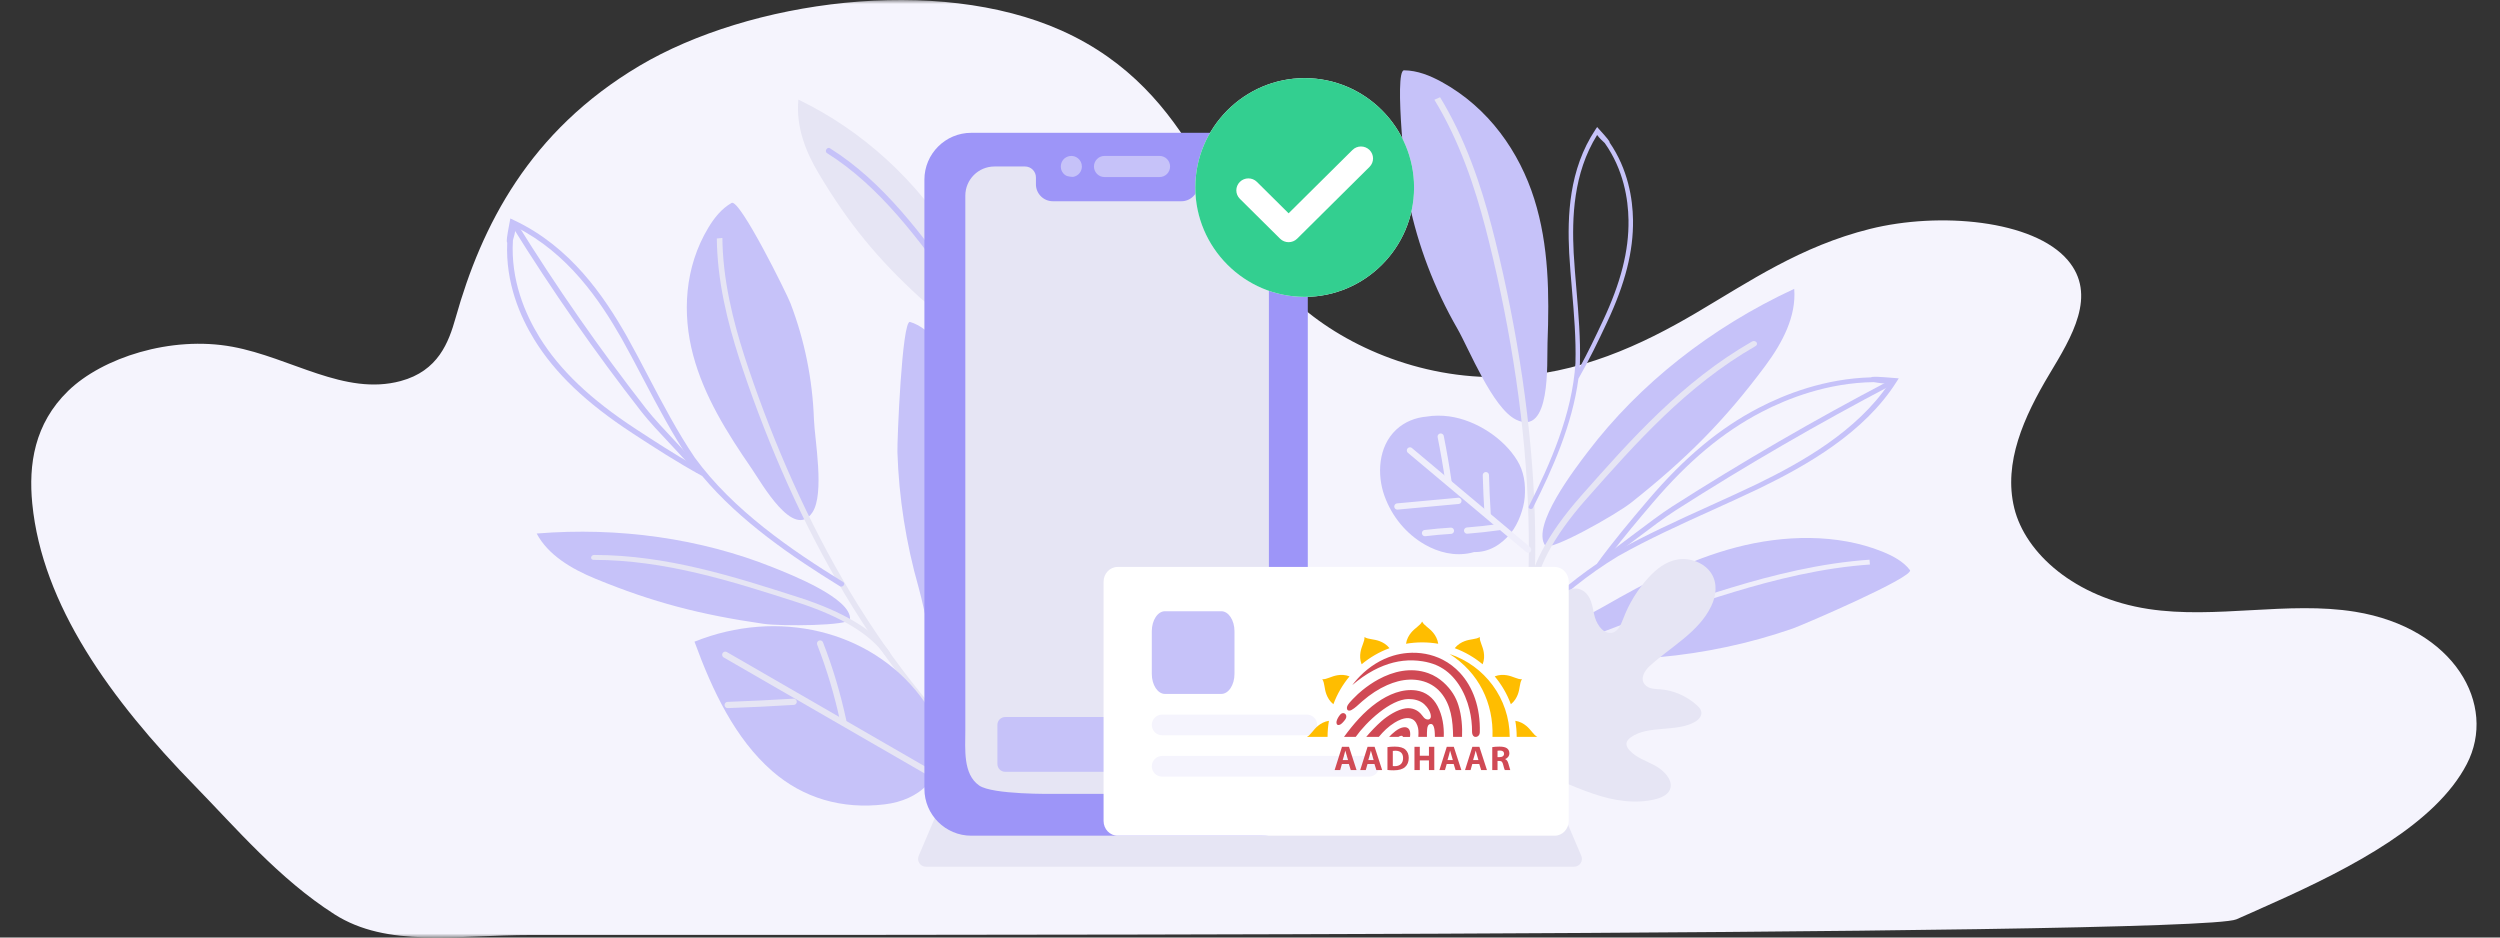 <svg width="320" height="120" viewBox="0 0 320 120" fill="none" xmlns="http://www.w3.org/2000/svg">
<rect x="0" y="0" width="320" height="120" fill="#333333" stroke="none"/>
<mask id="mask0" mask-type="alpha" maskUnits="userSpaceOnUse" x="0" y="0" width="320" height="120">
<path d="M316 0H4C1.791 0 0 1.791 0 4V116C0 118.209 1.791 120 4 120H316C318.209 120 320 118.209 320 116V4C320 1.791 318.209 0 316 0Z" fill="#F7FAFF"/>
</mask>
<g mask="url(#mask0)">
<path d="M286.251 117.677C281.065 119.908 91.512 119.678 68.055 119.678C58.341 119.678 49.589 121.364 42.792 117.018C35.704 112.486 30.156 105.931 24.927 100.579C14.126 89.523 5.403 77.418 4.13 64.456C3.644 59.486 4.378 54.252 8.735 50.024C13.092 45.797 21.872 42.926 29.76 44.387C37.263 45.776 44.108 50.703 51.277 48.776C56.1 47.479 57.435 43.812 58.322 40.672C61.639 28.9 67.74 16.809 81.84 8.431C95.945 0.057 119.925 -3.208 135.836 3.893C144.611 7.81 149.578 14.074 153.268 20.275C156.957 26.476 159.788 32.964 165.708 38.497C171.628 44.031 181.557 48.578 192.458 48.258C202.03 47.977 210.209 44.108 217.068 40.071C223.928 36.03 230.501 31.512 239.357 29.303C248.213 27.091 260.268 28.149 264.663 33.289C268.486 37.761 265.178 43.128 262.341 47.859C259.043 53.366 256.412 59.233 257.823 65.026C259.234 70.818 265.588 76.51 274.992 77.95C283.591 79.268 292.891 76.912 301.456 78.304C314.173 80.372 319.688 90.228 315.746 97.809C311.804 105.39 301.275 110.981 290.684 115.704C290.684 115.704 290.684 115.704 290.679 115.704C288.987 116.463 287.552 117.116 286.251 117.677Z" fill="#F5F4FD"/>
<path d="M179.719 9C181.438 9.018 183.056 9.68 184.502 10.47C190.596 13.801 194.507 19.507 196.385 25.471C198.267 31.434 198.313 37.698 198.083 43.869C197.99 46.413 198.556 55.939 194.046 53.711C191.037 52.222 188.044 44.678 186.547 42.073C183.588 36.929 181.492 31.42 180.335 25.775C180.054 24.415 178.365 8.986 179.719 9Z" fill="#C6C2F9"/>
<path d="M203.253 57.817C209.846 49.142 219.014 41.905 229.66 36.972C229.945 40.467 228.168 43.855 225.967 46.817C220.753 53.829 215.866 58.726 208.811 64.321C206.803 65.913 198.357 70.646 197.787 69.834C195.985 67.269 201.581 60.014 203.253 57.817Z" fill="#C6C2F9"/>
<path d="M192.153 101.72L191.357 101.548C193 95.964 194.191 90.076 194.895 84.051C195.561 78.356 195.813 72.374 195.641 66.275C195.482 60.551 194.945 54.555 194.048 48.456C193.193 42.646 192.028 36.747 190.586 30.919C189.437 26.283 187.727 20.241 184.659 14.606C184.319 13.984 183.963 13.365 183.598 12.767L184.328 12.445C184.697 13.053 185.061 13.68 185.405 14.313C188.511 20.012 190.234 26.104 191.391 30.776C192.837 36.621 194.006 42.542 194.861 48.37C195.762 54.494 196.299 60.515 196.462 66.26C196.634 72.389 196.383 78.399 195.712 84.123C195.004 90.179 193.805 96.1 192.153 101.72Z" fill="#E6E5F4"/>
<path d="M195.887 77.157C195.883 77.157 195.875 77.157 195.871 77.157C195.644 77.15 195.468 76.986 195.477 76.792C195.653 72.936 197.987 68.439 202.422 63.423C208.76 56.258 215.311 48.849 224.26 43.712C224.449 43.605 224.705 43.648 224.831 43.809C224.956 43.969 224.906 44.188 224.717 44.295C215.881 49.364 209.372 56.727 203.076 63.846C198.746 68.743 196.466 73.108 196.298 76.817C196.29 77.011 196.105 77.157 195.887 77.157Z" fill="#E6E5F4"/>
<path fill-rule="evenodd" clip-rule="evenodd" d="M195.839 65.134C195.877 65.148 195.915 65.155 195.952 65.155C196.066 65.155 196.17 65.101 196.216 65.005C198.685 60.107 201.251 54.391 202.039 48.463C202.043 48.456 202.048 48.449 202.053 48.441C202.059 48.434 202.064 48.427 202.068 48.42C203.443 46.023 204.57 43.666 205.702 41.258C208.028 36.307 209.085 32.143 209.026 28.154C208.984 25.442 208.397 21.693 206.037 18.248C206.046 18.083 205.778 17.747 204.696 16.552L204.432 16.259L204.218 16.581C200.794 21.714 200.622 27.735 200.857 32.411C200.945 33.956 201.079 35.538 201.209 37.069C201.473 40.174 201.745 43.379 201.657 46.481C201.246 53.02 198.409 59.417 195.688 64.812C195.625 64.937 195.692 65.08 195.839 65.134ZM201.431 32.393C201.209 27.921 201.36 22.204 204.432 17.278C204.725 17.683 205.199 18.126 205.409 18.312C207.815 21.718 208.406 25.467 208.448 28.165C208.511 32.085 207.467 36.189 205.166 41.079C204.222 43.093 203.275 45.071 202.19 47.064C202.205 46.888 202.218 46.708 202.229 46.531L202.231 46.502C202.319 43.372 202.047 40.153 201.783 37.036C201.653 35.509 201.519 33.931 201.431 32.393Z" fill="#C6C2F9"/>
<path d="M244.469 72.967C243.647 71.88 242.31 71.161 240.939 70.606C235.167 68.284 228.339 68.463 222.236 70.059C216.133 71.654 210.625 74.563 205.331 77.604C203.148 78.856 194.542 82.963 198.608 84.794C201.32 86.018 209.33 84.386 212.315 84.122C218.208 83.596 224.014 82.351 229.5 80.441C230.812 79.979 245.114 73.822 244.469 72.967Z" fill="#C6C2F9"/>
<path d="M239.297 71.641C238.593 71.691 237.872 71.751 237.155 71.83C230.709 72.521 224.568 74.277 219.932 75.733C214.135 77.55 208.405 79.582 202.901 81.768C197.117 84.065 191.592 86.544 186.487 89.138C185.875 89.449 185.271 89.76 184.668 90.079C185.087 90.1 185.506 90.125 185.925 90.15C186.235 89.989 186.541 89.828 186.856 89.671C191.94 87.091 197.444 84.62 203.203 82.334C208.69 80.155 214.403 78.13 220.179 76.316C224.777 74.875 230.868 73.129 237.243 72.445C237.948 72.37 238.656 72.306 239.352 72.26L239.297 71.641Z" fill="#EFEEFB"/>
<path fill-rule="evenodd" clip-rule="evenodd" d="M204.412 72.159C197.534 76.842 192.106 83.002 187.642 88.526C187.558 88.633 187.558 88.766 187.637 88.862C187.662 88.894 187.696 88.927 187.738 88.952C187.901 89.048 188.128 89.013 188.241 88.873C193.158 82.788 199.252 75.923 207.145 71.175C210.96 69.018 215.147 67.119 219.2 65.283C221.2 64.378 223.266 63.441 225.253 62.489C231.251 59.574 238.658 55.388 242.778 48.838L243.042 48.43L242.497 48.384C240.284 48.201 239.681 48.18 239.484 48.301C233.599 48.459 228.518 50.437 225.106 52.212C220.081 54.823 215.587 58.572 210.96 64.003C208.713 66.643 206.521 69.251 204.446 72.102C204.433 72.12 204.421 72.141 204.412 72.159ZM225.479 52.737C228.879 50.97 233.959 48.999 239.823 48.913C240.2 48.981 241.068 49.117 241.772 49.11C237.673 55.202 230.627 59.166 224.893 61.956C222.98 62.873 220.989 63.776 219.056 64.653L218.857 64.743L218.856 64.743C214.786 66.589 210.582 68.496 206.73 70.671C206.504 70.807 206.278 70.943 206.055 71.082C207.82 68.761 209.66 66.575 211.542 64.368C216.111 59.001 220.542 55.306 225.479 52.737Z" fill="#C6C2F9"/>
<path d="M204.914 71.476L205.363 71.962C206.486 71.204 207.924 70.12 209.445 68.968C211.248 67.609 213.109 66.199 214.475 65.33C218.935 62.479 223.529 59.681 228.136 57.009C232.743 54.34 237.483 51.725 242.232 49.235L241.855 48.709C237.098 51.203 232.344 53.821 227.729 56.497C223.114 59.173 218.508 61.978 214.039 64.832C212.652 65.72 210.778 67.136 208.963 68.503C207.454 69.651 206.021 70.732 204.914 71.476Z" fill="#C6C2F9"/>
<path d="M122.31 31.14C117.398 23.105 110.414 16.721 102.194 12.749C101.858 16.244 103.149 19.453 104.789 22.2C108.671 28.705 112.358 33.143 117.733 38.08C119.263 39.486 125.754 43.447 126.23 42.594C127.727 39.887 123.555 33.175 122.31 31.14Z" fill="#E6E5F4"/>
<path d="M126.386 42.872C125.549 40.873 124.347 38.791 122.783 36.634C118.024 30.073 113.106 23.288 106.225 18.972C106.08 18.879 105.877 18.945 105.773 19.118C105.666 19.288 105.7 19.501 105.847 19.591C112.635 23.854 117.526 30.593 122.255 37.113C123.897 39.378 125.129 41.551 125.949 43.621C126.099 43.369 126.24 43.117 126.386 42.872Z" fill="#C6C2F9"/>
<path d="M193.354 91.219C192.742 88.889 192.317 86.168 193.91 84.68C194.144 84.46 194.443 84.273 194.795 84.316C195.423 84.39 195.819 85.105 196.363 85.487C197.511 86.296 198.96 85.34 199.191 84.119C199.422 82.898 198.928 81.563 198.797 80.277C198.684 79.154 198.849 78.051 199.277 77.084C199.838 75.822 201.405 74.764 202.716 75.673C203.665 76.334 203.821 77.576 204.05 78.641C204.278 79.706 205.012 81.009 206.095 81.016C207.026 81.022 207.445 80.052 207.754 79.242C208.5 77.257 209.612 75.449 211.029 73.91C212.016 72.838 213.211 71.87 214.738 71.615C216.262 71.358 218.171 71.998 219.064 73.419C219.893 74.745 219.637 76.328 219.047 77.566C217.442 80.94 213.858 82.772 211.126 85.284C210.481 85.878 209.882 86.898 210.567 87.659C211.049 88.194 211.831 88.187 212.509 88.234C214.158 88.342 215.859 89.073 217.173 90.246C217.397 90.448 217.62 90.672 217.72 90.944C217.953 91.559 217.471 92.102 216.954 92.398C214.562 93.762 210.941 92.783 208.732 94.385C208.437 94.6 208.158 94.899 208.188 95.288C208.21 95.568 208.393 95.838 208.599 96.062C209.451 96.997 210.717 97.386 211.824 97.984C212.931 98.581 214.048 99.715 213.829 100.811C213.664 101.634 212.805 102.057 211.981 102.276C209.441 102.943 206.542 102.518 203.836 101.569C201.411 100.716 198.232 99.445 196.178 97.745C194.245 96.136 193.915 93.361 193.354 91.219Z" fill="#E6E5F4"/>
<path d="M215.472 76.042L194.59 100.928" stroke="#E6E5F4" stroke-width="0.8" stroke-linecap="round"/>
<path d="M201.469 76.87C202.247 81.217 202.919 85.568 203.483 89.917" stroke="#E6E5F4" stroke-width="0.8" stroke-linecap="round"/>
<path d="M194.906 86.013C195.931 89.591 196.87 93.181 197.726 96.776" stroke="#E6E5F4" stroke-width="0.8" stroke-linecap="round"/>
<path d="M202.832 91.667C206.779 91.463 210.74 91.32 214.711 91.244" stroke="#E6E5F4" stroke-width="0.8" stroke-linecap="round"/>
<path d="M185.487 53.295C184.539 53.167 183.532 53.165 182.562 53.33C181.202 53.448 179.803 53.98 178.723 54.989C176.387 57.166 176.249 60.782 177.204 63.45C178.163 66.131 180.007 68.352 182.405 69.718C184.111 70.69 186.173 71.233 188.27 70.771C188.409 70.739 188.544 70.705 188.683 70.663C190.504 70.708 192.126 69.782 193.4 68.213C194.353 67.038 195.042 65.099 195.161 63.683C195.304 61.937 195.057 60.34 194.212 58.953C192.466 56.081 188.92 53.768 185.487 53.295Z" fill="#C6C2F9"/>
<path d="M180.473 57.656L195.609 70.356" stroke="#EFEEFB" stroke-width="0.8" stroke-linecap="round"/>
<path d="M178.867 64.831C181.47 64.59 184.072 64.35 186.674 64.109" stroke="#EFEEFB" stroke-width="0.8" stroke-linecap="round"/>
<path d="M182.402 68.236C183.509 68.103 184.613 68.006 185.717 67.936" stroke="#EFEEFB" stroke-width="0.8" stroke-linecap="round"/>
<path d="M187.793 67.915C189.147 67.809 190.503 67.662 191.862 67.472" stroke="#EFEEFB" stroke-width="0.8" stroke-linecap="round"/>
<path d="M185.414 61.722C185.131 59.761 184.794 57.814 184.41 55.884" stroke="#EFEEFB" stroke-width="0.8" stroke-linecap="round"/>
<path d="M190.412 65.731C190.308 64.101 190.238 62.466 190.191 60.824" stroke="#EFEEFB" stroke-width="0.8" stroke-linecap="round"/>
<path d="M93.645 25.975C92.337 26.721 91.41 27.911 90.679 29.125C87.597 34.225 87.317 40.171 88.719 45.444C90.119 50.713 93.074 55.424 96.193 59.95C97.479 61.816 101.586 69.191 103.983 65.593C105.581 63.192 104.276 56.262 104.184 53.669C104.002 48.546 102.982 43.526 101.174 38.805C100.741 37.664 94.679 25.385 93.645 25.975Z" fill="#C6C2F9"/>
<path d="M98.885 72.603C89.692 68.929 79.213 67.432 68.695 68.291C70.143 71.03 73.123 72.808 76.223 74.082C83.567 77.101 89.646 78.68 97.725 79.847C100.022 80.18 108.754 80.112 108.805 79.26C108.964 76.571 101.217 73.535 98.885 72.603Z" fill="#C6C2F9"/>
<path d="M128.333 100.731L128.863 100.264C124.938 96.785 121.217 92.886 117.806 88.672C114.578 84.692 111.537 80.321 108.755 75.68C106.148 71.326 103.699 66.606 101.477 61.654C99.364 56.938 97.441 52.022 95.767 47.043C94.436 43.08 92.866 37.823 92.529 32.289C92.494 31.677 92.471 31.061 92.465 30.458L91.754 30.526C91.759 31.141 91.781 31.765 91.82 32.387C92.157 37.982 93.739 43.285 95.081 47.277C96.761 52.273 98.686 57.207 100.809 61.939C103.038 66.911 105.499 71.649 108.117 76.023C110.907 80.687 113.968 85.078 117.209 89.08C120.64 93.309 124.382 97.231 128.333 100.731Z" fill="#E6E5F4"/>
<path d="M113.753 83.937C113.757 83.936 113.761 83.934 113.764 83.93C113.931 83.827 113.993 83.629 113.894 83.49C111.919 80.676 107.984 78.309 102.195 76.449C93.918 73.793 85.362 71.048 76.052 71.033C75.856 71.032 75.68 71.176 75.662 71.346C75.641 71.522 75.782 71.664 75.978 71.662C85.168 71.678 93.672 74.404 101.894 77.042C107.55 78.855 111.377 81.147 113.277 83.856C113.374 83.999 113.582 84.03 113.753 83.937Z" fill="#E6E5F4"/>
<path fill-rule="evenodd" clip-rule="evenodd" d="M89.863 60.913C94.759 66.764 101.457 71.308 107.492 75.031C107.607 75.103 107.761 75.097 107.875 75.029C107.915 75.007 107.954 74.977 107.985 74.939C108.105 74.793 108.084 74.599 107.928 74.503C101.279 70.402 93.824 65.299 88.924 58.563C86.72 55.303 84.831 51.707 83.009 48.233C82.113 46.518 81.182 44.744 80.227 43.04C77.3 37.903 73.015 31.571 65.776 28.179L65.323 27.963L65.234 28.441C64.867 30.375 64.8 30.902 64.924 31.07C64.688 36.193 66.597 40.558 68.397 43.481C71.045 47.779 75.035 51.584 80.953 55.453C83.827 57.331 86.666 59.164 89.8 60.886C89.822 60.897 89.843 60.905 89.863 60.913ZM69.034 43.135C67.244 40.227 65.338 35.861 65.655 30.751C65.758 30.421 65.976 29.66 66.015 29.044C72.729 32.429 76.785 38.449 79.587 43.364C80.477 44.951 81.343 46.6 82.188 48.208C82.247 48.32 82.305 48.432 82.364 48.543L82.372 48.559C84.202 52.044 86.092 55.644 88.317 58.932C88.459 59.124 88.6 59.316 88.745 59.507C86.201 58.043 83.82 56.503 81.415 54.931C75.572 51.111 71.638 47.361 69.034 43.135Z" fill="#C6C2F9"/>
<path d="M89.118 60.491L89.707 60.087C88.918 59.133 87.769 57.91 86.553 56.617C85.117 55.087 83.632 53.507 82.727 52.344C79.766 48.546 76.874 44.622 74.132 40.69C71.389 36.758 68.721 32.7 66.199 28.639L65.566 28.983C68.092 33.055 70.77 37.117 73.517 41.059C76.263 45.001 79.16 48.929 82.13 52.737C83.051 53.921 84.545 55.513 85.992 57.049C87.196 58.336 88.338 59.549 89.118 60.491Z" fill="#C6C2F9"/>
<path d="M98.857 98.713C94.113 94.58 91.195 88.438 88.894 82.134C99.593 77.841 111.37 80.682 117.792 89.099C118.911 90.567 119.893 92.228 120.246 94.194C121.206 99.578 117.571 102.432 113.263 102.955C107.778 103.626 102.822 102.164 98.857 98.713Z" fill="#C6C2F9"/>
<path d="M92.836 83.809L125.019 102.389" stroke="#E6E5F4" stroke-width="0.8" stroke-linecap="round"/>
<path d="M93.144 90.239C95.954 90.138 98.768 90.001 101.586 89.828" stroke="#E6E5F4" stroke-width="0.8" stroke-linecap="round"/>
<path d="M107.928 92.241C107.194 88.841 106.206 85.536 104.973 82.37" stroke="#E6E5F4" stroke-width="0.8" stroke-linecap="round"/>
<path d="M116.481 41.209C117.791 41.586 118.942 42.577 119.951 43.658C124.187 48.214 126.467 54.653 127.164 60.922C127.862 67.192 127.12 73.376 126.179 79.408C125.792 81.896 125.042 91.401 121.875 88.262C119.761 86.168 118.413 78.106 117.591 75.225C115.97 69.534 115.052 63.668 114.869 57.861C114.829 56.471 115.452 40.913 116.481 41.209Z" fill="#C6C2F9"/>
<path d="M119.574 45.562C119.78 46.238 119.981 46.933 120.165 47.63C121.831 53.896 122.391 60.258 122.693 65.108C123.074 71.171 123.231 77.249 123.162 83.171C123.091 89.394 122.756 95.44 122.165 101.135C122.093 101.818 122.019 102.493 121.938 103.171C121.768 102.787 121.594 102.405 121.421 102.023C121.46 101.675 121.501 101.332 121.535 100.982C122.121 95.311 122.456 89.287 122.526 83.091C122.594 77.188 122.437 71.129 122.06 65.086C121.758 60.277 121.206 53.965 119.559 47.768C119.377 47.084 119.183 46.4 118.977 45.733L119.574 45.562Z" fill="#EFEEFB"/>
<path fill-rule="evenodd" clip-rule="evenodd" d="M131.592 78.318C129.685 86.418 125.88 93.693 122.323 99.84C122.253 99.957 122.129 100.004 122.01 99.965C121.971 99.953 121.929 99.933 121.891 99.903C121.742 99.785 121.694 99.561 121.784 99.405C125.703 92.634 129.928 84.484 131.531 75.414C132.178 71.08 132.451 66.49 132.712 62.048C132.84 59.857 132.975 57.592 133.151 55.396C133.724 48.752 134.977 40.337 139.615 34.143L139.902 33.75L140.14 34.242C141.104 36.243 141.34 36.799 141.297 37.026C143.259 42.577 143.233 48.029 142.799 51.85C142.162 57.478 140.272 63.016 136.861 69.283C135.201 72.326 133.552 75.307 131.634 78.266C131.622 78.284 131.606 78.304 131.592 78.318ZM142.174 51.69C142.606 47.883 142.626 42.434 140.604 36.928C140.406 36.601 139.968 35.839 139.722 35.179C135.503 41.19 134.328 49.188 133.778 55.542C133.608 57.656 133.478 59.838 133.352 61.956L133.339 62.175V62.176C133.075 66.637 132.801 71.245 132.151 75.621C132.105 75.881 132.059 76.141 132.009 76.398C133.544 73.919 134.925 71.418 136.311 68.869C139.684 62.681 141.546 57.22 142.174 51.69Z" fill="#C6C2F9"/>
<path d="M132.049 77.603L131.434 77.359C131.739 76.038 132.236 74.308 132.766 72.475C133.39 70.305 134.038 68.062 134.36 66.475C135.424 61.289 136.389 55.998 137.233 50.74C138.074 45.483 138.816 40.12 139.439 34.794L140.065 34.957C139.442 40.292 138.701 45.668 137.857 50.936C137.012 56.203 136.045 61.509 134.981 66.704C134.65 68.317 133.999 70.574 133.373 72.758C132.842 74.578 132.347 76.304 132.049 77.603Z" fill="#C6C2F9"/>
<path d="M119.561 104.931C119.718 104.562 120.08 104.323 120.48 104.323H199.52C199.92 104.323 200.282 104.562 200.439 104.931L202.407 109.546C202.688 110.206 202.204 110.938 201.487 110.938H118.513C117.796 110.938 117.312 110.206 117.593 109.546L119.561 104.931Z" fill="#E6E5F4"/>
<path d="M161.398 17H124.324C121.011 17 118.324 19.686 118.324 23V100.969C118.324 104.283 121.011 106.969 124.324 106.969H161.398C164.712 106.969 167.398 104.283 167.398 100.969V23C167.398 19.686 164.712 17 161.398 17Z" fill="#9D95F8"/>
<path d="M158.689 21.311H154.381C153.828 21.311 153.38 21.76 153.38 22.314V23.596C153.38 24.786 152.409 25.759 151.221 25.759H134.759C133.571 25.759 132.599 24.786 132.599 23.596V22.709C132.599 21.937 131.975 21.311 131.204 21.311H127.291C125.23 21.311 123.561 22.984 123.561 25.048V93.505C123.561 95.87 123.241 99.081 125.332 100.543C127.037 101.736 134.786 101.614 134.786 101.614H158.689C160.749 101.614 162.419 99.941 162.419 97.878V25.048C162.419 22.984 160.749 21.311 158.689 21.311Z" fill="#E6E5F4"/>
<path d="M158.216 91.78H128.668C128.116 91.78 127.668 92.228 127.668 92.78V97.791C127.668 98.343 128.116 98.791 128.668 98.791H158.216C158.768 98.791 159.216 98.343 159.216 97.791V92.78C159.216 92.228 158.768 91.78 158.216 91.78Z" fill="#C6C2F9"/>
<path d="M148.422 22.663H141.376C140.631 22.663 140.027 22.058 140.027 21.311C140.027 20.564 140.631 19.959 141.376 19.959H148.422C149.167 19.959 149.771 20.564 149.771 21.311C149.771 22.058 149.167 22.663 148.422 22.663Z" fill="#C6C2F9"/>
<path d="M136.383 22.435C135.417 21.799 135.651 20.244 136.867 19.985C137.694 19.814 138.481 20.456 138.481 21.31C138.481 21.938 138.048 22.501 137.394 22.637C137.308 22.653 136.658 22.621 136.383 22.435Z" fill="#C6C2F9"/>
<path d="M200.796 105.088C200.796 101.425 200.796 88.735 200.796 85.671V82.239V74.45C200.796 73.416 199.987 72.569 198.999 72.569H198.361C195.797 72.569 145.846 72.569 143.055 72.569C142.066 72.569 141.258 73.416 141.258 74.45V82.239C141.258 84.64 141.258 86.703 141.258 89.104V105.088C141.258 106.123 142.066 106.969 143.055 106.969H151.669H152.371C153.217 106.969 197.254 106.969 198.999 106.969C199.987 106.969 200.796 106.123 200.796 105.088Z" fill="white"/>
<path d="M167.276 91.469H148.753C148.022 91.469 147.43 92.061 147.43 92.792C147.43 93.522 148.022 94.115 148.753 94.115H167.276C168.007 94.115 168.599 93.522 168.599 92.792C168.599 92.061 168.007 91.469 167.276 91.469Z" fill="#F5F4FD"/>
<path d="M175.214 96.761H148.753C148.022 96.761 147.43 97.354 147.43 98.084C147.43 98.815 148.022 99.407 148.753 99.407H175.214C175.945 99.407 176.537 98.815 176.537 98.084C176.537 97.354 175.945 96.761 175.214 96.761Z" fill="#F5F4FD"/>
<path fill-rule="evenodd" clip-rule="evenodd" d="M167.277 94.323C167.54 94.192 167.738 93.965 167.935 93.723C168.175 93.429 168.41 93.149 168.701 92.91C169.05 92.624 169.517 92.35 170.104 92.263C169.989 92.932 169.928 93.62 169.927 94.323H167.277ZM169.253 86.942L169.254 86.942L169.253 86.942C169.547 86.96 169.832 86.863 170.123 86.752C170.478 86.617 170.822 86.493 171.193 86.431C171.641 86.357 172.186 86.354 172.74 86.576C171.861 87.628 171.157 88.831 170.673 90.142C170.208 89.773 169.94 89.302 169.781 88.879C169.648 88.526 169.584 88.166 169.524 87.791C169.474 87.483 169.416 87.188 169.253 86.942ZM174.654 81.539V81.539V81.539C174.899 81.701 175.195 81.76 175.503 81.809C175.877 81.87 176.237 81.934 176.59 82.067C177.014 82.227 177.488 82.496 177.857 82.965C176.546 83.447 175.342 84.15 174.288 85.028C174.066 84.473 174.069 83.928 174.143 83.48C174.205 83.108 174.329 82.764 174.464 82.409C174.575 82.118 174.672 81.832 174.654 81.539ZM182.032 79.561V79.561V79.561C182.163 79.824 182.39 80.023 182.631 80.22C182.926 80.46 183.205 80.695 183.445 80.986C183.733 81.338 184.008 81.808 184.093 82.401C183.423 82.286 182.735 82.225 182.032 82.225C181.329 82.225 180.641 82.286 179.971 82.401C180.056 81.808 180.331 81.338 180.619 80.986C180.859 80.695 181.138 80.46 181.433 80.22C181.674 80.023 181.901 79.824 182.032 79.561ZM189.409 81.539V81.539L189.41 81.539C189.392 81.832 189.488 82.118 189.6 82.409C189.734 82.764 189.859 83.108 189.921 83.48C189.994 83.928 189.998 84.473 189.776 85.028C188.722 84.15 187.518 83.448 186.207 82.965C186.576 82.496 187.049 82.227 187.474 82.067C187.827 81.934 188.187 81.87 188.561 81.809C188.869 81.76 189.164 81.701 189.409 81.539ZM194.811 86.942L194.81 86.942H194.811C194.648 87.187 194.59 87.483 194.54 87.791C194.479 88.166 194.416 88.526 194.283 88.879C194.124 89.301 193.856 89.773 193.391 90.141C192.907 88.831 192.203 87.628 191.324 86.575C191.878 86.354 192.423 86.357 192.871 86.431C193.242 86.493 193.586 86.617 193.941 86.752C194.232 86.863 194.517 86.96 194.811 86.942ZM193.96 92.263C194.547 92.35 195.014 92.623 195.363 92.91C195.654 93.149 195.889 93.429 196.129 93.723C196.326 93.965 196.524 94.192 196.787 94.323H194.137C194.136 93.62 194.075 92.932 193.96 92.263ZM185.55 83.714C190.005 85.186 193.225 89.377 193.244 94.323H191.039C191.185 90.003 189.3 86.104 185.55 83.714Z" fill="#FFBD00"/>
<path fill-rule="evenodd" clip-rule="evenodd" d="M185.997 94.323H187.142C187.198 93.077 187.091 91.602 186.688 90.314C186.609 90.059 186.518 89.812 186.415 89.577C186.171 89.02 185.843 88.516 185.451 88.05C185.017 87.533 184.498 87.068 183.914 86.701C183.742 86.593 183.563 86.493 183.379 86.403V86.403C183.196 86.313 183.006 86.233 182.811 86.164V86.164C180.579 85.371 178.323 85.935 176.43 86.965C176.061 87.166 175.706 87.384 175.368 87.614C175.03 87.843 174.708 88.084 174.405 88.329V88.33C174.045 88.621 173.595 89.02 173.151 89.492C173.063 89.585 172.977 89.679 172.892 89.775C172.667 90.03 172.32 90.388 172.423 90.758C172.505 91.052 172.883 90.966 173.015 90.864C173.218 90.756 173.44 90.584 173.63 90.422C173.888 90.204 174.131 89.969 174.386 89.748C175.418 88.853 176.493 88.163 177.553 87.696C177.783 87.595 178.015 87.503 178.245 87.422C178.474 87.341 178.703 87.272 178.929 87.213L178.93 87.213C180.901 86.7 183.043 87.032 184.414 88.64C185.735 90.189 185.976 92.263 185.997 94.323ZM171.781 92.572C171.904 92.457 172.03 92.307 172.16 92.141C172.343 91.909 172.362 91.684 172.289 91.522C172.262 91.461 172.223 91.409 172.174 91.369C172.127 91.329 172.07 91.3 172.009 91.286C171.86 91.252 171.682 91.305 171.53 91.49C171.359 91.698 171.123 92.054 171.074 92.369C171.065 92.428 171.063 92.486 171.069 92.54C171.075 92.592 171.089 92.642 171.113 92.687V92.688V92.688C171.151 92.762 171.216 92.801 171.303 92.804C171.321 92.805 171.341 92.804 171.361 92.802C171.382 92.799 171.404 92.795 171.427 92.79V92.79L171.428 92.79C171.545 92.762 171.662 92.683 171.781 92.572ZM183.666 94.323H184.802C184.856 92.981 184.64 91.594 184.016 90.395C183.449 89.304 182.511 88.562 181.296 88.382C179.524 88.121 177.735 88.871 176.223 89.946C174.577 91.115 173.218 92.703 172.03 94.323L173.531 94.321C174.883 92.405 177.991 89.496 180.277 89.477C181.006 89.471 181.747 89.642 182.294 90.131C182.691 90.485 183.172 91.173 183.149 91.731C183.135 92.062 182.841 92.164 182.559 92.061C182.341 91.981 182.186 91.781 182.033 91.571C181.535 90.888 180.76 90.553 179.908 90.67C178.893 90.809 177.635 91.597 176.823 92.314C176.123 92.933 175.481 93.61 174.875 94.323H176.488C177.08 93.609 177.704 92.999 178.507 92.499C178.762 92.341 179.074 92.173 179.403 92.06C180.233 91.775 181.059 91.847 181.425 92.88C181.569 93.287 181.59 93.643 181.548 94.296V94.323H182.646L182.648 94.289C182.649 93.932 182.641 93.691 182.674 93.336C182.701 93.031 182.796 92.714 183.08 92.677C183.683 92.55 183.654 93.892 183.666 94.323ZM175.93 97.792H175.039L174.818 98.569H174.107L175.048 95.593H175.948L176.915 98.569H176.173L175.93 97.792ZM175.14 97.288H175.825C175.645 96.707 175.529 96.308 175.476 96.092H175.467L175.326 96.657L175.14 97.288ZM172.655 97.792H171.764L171.543 98.569H170.832L171.772 95.593H172.673L173.64 98.569H172.898L172.655 97.792ZM171.865 97.288H172.549C172.37 96.707 172.254 96.308 172.201 96.092H172.192L172.051 96.657L171.865 97.288ZM177.594 98.556V95.632C177.889 95.588 178.204 95.566 178.539 95.566C179.173 95.566 179.629 95.698 179.905 95.964C180.18 96.23 180.318 96.577 180.318 97.006C180.318 97.512 180.162 97.905 179.847 98.183C179.533 98.461 179.048 98.6 178.393 98.6C178.09 98.6 177.824 98.585 177.594 98.556ZM178.279 96.118V98.057C178.317 98.066 178.399 98.07 178.526 98.07C178.866 98.07 179.129 97.98 179.315 97.801C179.502 97.623 179.594 97.366 179.594 97.032C179.594 96.726 179.51 96.493 179.34 96.332C179.17 96.172 178.925 96.092 178.605 96.092C178.471 96.092 178.363 96.1 178.279 96.118ZM181.051 95.593H181.735V96.736H182.905V95.593H183.589V98.569H182.905V97.328H181.735V98.569H181.051V95.593ZM186.07 97.792H185.178L184.957 98.569H184.246L185.187 95.593H186.087L187.054 98.569H186.312L186.07 97.792ZM185.28 97.288H185.964C185.784 96.707 185.668 96.308 185.615 96.092H185.606L185.465 96.657L185.28 97.288ZM189.345 97.792H188.453L188.232 98.569H187.522L188.462 95.593H189.363L190.329 98.569H189.588L189.345 97.792ZM188.555 97.288H189.239C189.059 96.707 188.943 96.308 188.89 96.092H188.881L188.74 96.657L188.555 97.288ZM191.009 98.569V95.632C191.259 95.588 191.567 95.566 191.931 95.566C192.382 95.566 192.705 95.64 192.903 95.789C193.1 95.938 193.198 96.15 193.198 96.427C193.198 96.592 193.149 96.741 193.05 96.874C192.951 97.007 192.822 97.102 192.664 97.156V97.174C192.85 97.243 192.984 97.425 193.066 97.721C193.217 98.254 193.3 98.537 193.313 98.569H192.616C192.557 98.459 192.486 98.228 192.404 97.876C192.363 97.699 192.307 97.576 192.236 97.505C192.165 97.434 192.052 97.399 191.896 97.399H191.684V98.569H191.009ZM191.684 96.092V96.909H191.967C192.138 96.909 192.272 96.87 192.371 96.792C192.469 96.715 192.519 96.611 192.519 96.48C192.519 96.349 192.474 96.248 192.385 96.176C192.296 96.105 192.17 96.069 192.007 96.069C191.846 96.069 191.739 96.077 191.684 96.092ZM179.57 94.326L180.48 94.323C180.6 93.553 180.366 92.961 179.588 93.102C178.932 93.221 178.228 93.873 177.802 94.323L179.003 94.317C179.137 94.23 179.399 94.129 179.506 94.204C179.546 94.232 179.567 94.272 179.57 94.326ZM188.862 94.323L188.871 94.323H188.875C188.995 94.33 189.203 94.274 189.323 94.072C189.347 94.031 189.367 93.985 189.383 93.933C189.398 93.879 189.409 93.819 189.414 93.75L189.415 93.736C189.506 90.553 188.531 87.918 186.877 86.127C186.556 85.78 186.208 85.463 185.837 85.181C185.467 84.899 185.074 84.651 184.661 84.439V84.439L184.655 84.436V84.436C183.264 83.725 181.687 83.452 180.138 83.583C179.836 83.609 179.536 83.649 179.24 83.705C178.942 83.761 178.647 83.832 178.357 83.918L178.353 83.919C176.76 84.39 175.279 85.326 174.071 86.553C173.836 86.792 173.612 87.042 173.399 87.301C173.293 87.43 173.19 87.561 173.091 87.694C173.938 86.963 174.846 86.322 175.796 85.813C176.01 85.698 176.225 85.591 176.441 85.491C176.657 85.391 176.876 85.297 177.097 85.211L177.098 85.211L177.099 85.211C177.938 84.884 178.766 84.676 179.593 84.583C180.421 84.49 181.249 84.512 182.09 84.646C182.689 84.741 183.273 84.898 183.8 85.117C183.902 85.16 184.002 85.205 184.101 85.253C184.198 85.3 184.293 85.35 184.387 85.403L184.389 85.404V85.404C186.242 86.419 187.529 88.502 188.096 90.854C188.206 91.312 188.29 91.781 188.344 92.253C188.399 92.725 188.425 93.202 188.422 93.678V93.678V93.705C188.431 93.96 188.518 94.173 188.668 94.269C188.696 94.287 188.726 94.301 188.758 94.31C188.791 94.319 188.826 94.324 188.862 94.323Z" fill="#D04954"/>
<path d="M156.33 88.823H149.113C148.187 88.823 147.43 87.67 147.43 86.261V80.8C147.43 79.391 148.187 78.238 149.113 78.238H156.33C157.256 78.238 158.014 79.391 158.014 80.8V86.261C158.014 87.67 157.256 88.823 156.33 88.823Z" fill="#C6C2F9"/>
<path fill-rule="evenodd" clip-rule="evenodd" d="M167 10C159.3 10 153 16.3 153 24C153 31.7 159.3 38 167 38C174.7 38 181 31.7 181 24C181 16.3 174.7 10 167 10Z" fill="white"/>
<path fill-rule="evenodd" clip-rule="evenodd" d="M153 24C153 16.3 159.3 10 167 10C174.7 10 181 16.3 181 24C181 31.7 174.7 38 167 38C159.3 38 153 31.7 153 24ZM175.298 19.198C174.695 18.601 173.717 18.601 173.114 19.198L164.941 27.303L160.886 23.282C160.283 22.684 159.305 22.684 158.702 23.282C158.099 23.88 158.099 24.849 158.702 25.447L163.849 30.552C164.452 31.149 165.43 31.149 166.033 30.552L175.298 21.364C175.901 20.766 175.901 19.797 175.298 19.198Z" fill="#33CF90"/>
</g>
</svg>
